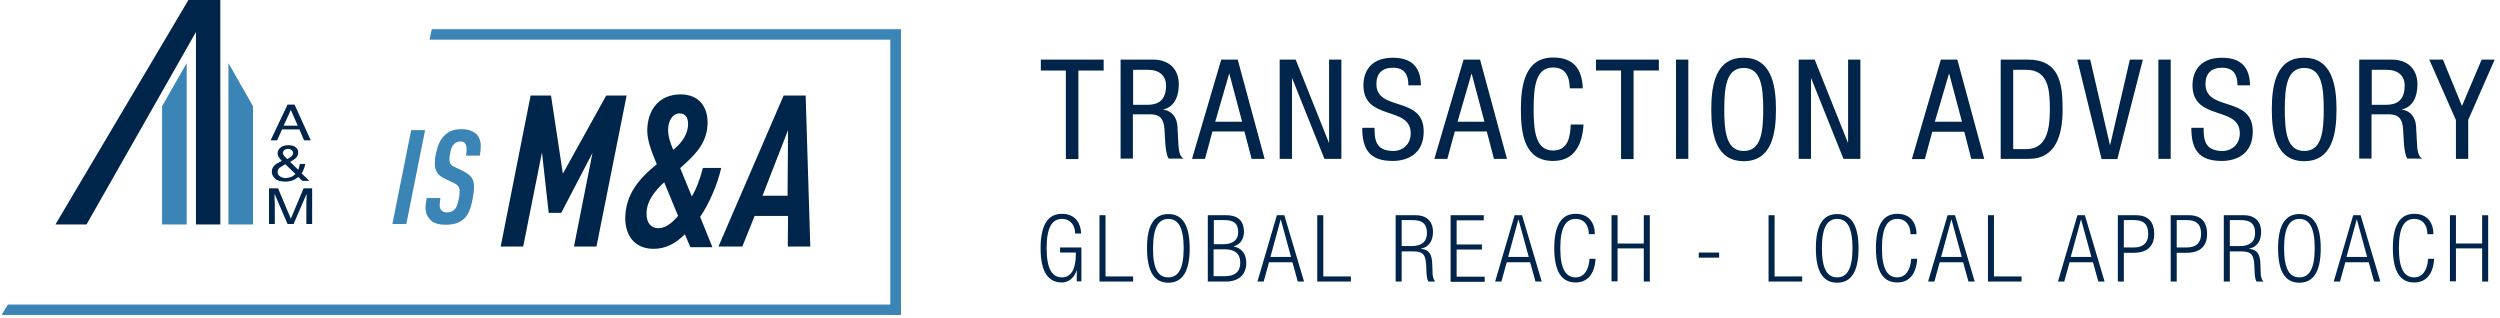 <?xml version="1.0" encoding="utf-8"?>
<!-- Generator: Adobe Illustrator 22.1.0, SVG Export Plug-In . SVG Version: 6.00 Build 0)  -->
<svg version="1.1" id="Logo_Copy" xmlns="http://www.w3.org/2000/svg" xmlns:xlink="http://www.w3.org/1999/xlink" x="0px" y="0px"
	 viewBox="0 0 1078 137" style="enable-background:new 0 0 1078 137;" xml:space="preserve">
<style type="text/css">
	.st0{enable-background:new    ;}
	.st1{fill:#00244A;}
	.st2{fill:#00254A;}
	.st3{fill:#3A84B6;}
	.st4{fill:none;stroke:#3A84B6;stroke-width:1.500000e-03;stroke-miterlimit:10;}
</style>
<g>
	<g class="st0">
		<path class="st1" d="M464.9,68.6h-5.3V30.4h-10.8v-4.7h27.1v4.7h-10.9V68.6z"/>
		<path class="st1" d="M483.2,25.7h14c6.8,0,11.1,4,11.1,10.7c0,4.7-1.6,9.6-6.7,10.8v0.1c3.8,0.4,5.9,3.5,6.1,7.1l0.4,7.3
			c0.2,4.7,1,5.9,2.3,6.7H504c-0.9-0.9-1.3-4.1-1.5-6.2l-0.4-6.7c-0.4-5.9-3.7-6.2-6.4-6.2h-7.2v19.1h-5.3V25.7z M488.6,45.2h5.3
			c3.1,0,8.9,0,8.9-8.3c0-4.2-2.8-6.8-7.8-6.8h-6.4V45.2z"/>
		<path class="st1" d="M526.6,25.7h7.1l11.6,42.8h-5.6l-3.1-11.8h-13.8l-3.2,11.8h-5.6L526.6,25.7z M524,52.5h11.6l-5.5-20.7H530
			L524,52.5z"/>
		<path class="st1" d="M551.8,25.7h6.9L573,61.5h0.1V25.7h5.3v42.8h-7.3l-13.9-34.7h-0.1v34.7h-5.3V25.7z"/>
		<path class="st1" d="M607.3,36.8c0-4.5-1.6-7.6-6.7-7.6c-4.5,0-7.1,2.4-7.1,7c0,12.1,20.4,4.9,20.4,20.5c0,9.9-7.3,12.7-13.4,12.7
			c-10.1,0-13.1-5.2-13.1-14.3h5.3c0,4.8,0.3,10,8.1,10c4.2,0,7.5-3,7.5-7.6c0-12.1-20.4-5.1-20.4-20.8c0-4,1.7-11.8,12.7-11.8
			c8.2,0,12,4.1,12.1,11.9H607.3z"/>
		<path class="st1" d="M631.1,25.7h7.1l11.6,42.8h-5.6l-3.1-11.8h-13.8l-3.2,11.8h-5.6L631.1,25.7z M628.5,52.5h11.6l-5.5-20.7h-0.1
			L628.5,52.5z"/>
		<path class="st1" d="M682.8,53.9c-0.5,8.1-3.7,15.5-13.1,15.5c-12.3,0-13.9-11.5-13.9-22.3c0-10.8,2-22.3,13.9-22.3
			c8.8,0,12.5,4.9,12.8,13.3h-5.6c-0.1-4.9-1.7-9-7.2-9c-7.4,0-8.4,8-8.4,17.9c0,9.9,1,17.9,8.4,17.9c6.5,0,7.4-6,7.6-11.2H682.8z"
			/>
		<path class="st1" d="M704.4,68.6H699V30.4h-10.8v-4.7h27.1v4.7h-10.9V68.6z"/>
		<path class="st1" d="M722.7,25.7h5.3v42.8h-5.3V25.7z"/>
		<path class="st1" d="M765.8,47.2c0,10.8-2,22.3-13.9,22.3S737.9,58,737.9,47.2c0-10.8,2-22.3,13.9-22.3S765.8,36.4,765.8,47.2z
			 M743.5,47.2c0,9.9,1,17.9,8.4,17.9s8.4-8,8.4-17.9c0-9.9-1-17.9-8.4-17.9S743.5,37.3,743.5,47.2z"/>
		<path class="st1" d="M775.6,25.7h6.9l14.3,35.8h0.1V25.7h5.3v42.8h-7.3l-13.9-34.7h-0.1v34.7h-5.3V25.7z"/>
		<path class="st1" d="M836.9,25.7h7.1l11.6,42.8h-5.6L847,56.8h-13.8L830,68.6h-5.6L836.9,25.7z M834.3,52.5H846l-5.5-20.7h-0.1
			L834.3,52.5z"/>
		<path class="st1" d="M862.7,25.7h11.6c13.4,0,15.1,9.6,15.1,21.4c0,10.8-2.7,21.4-14.6,21.4h-12.1V25.7z M868.1,64.3h5.6
			c9.2,0,10.2-9.4,10.2-17c0-8.3-0.5-17.2-10.2-17.2h-5.6V64.3z"/>
		<path class="st1" d="M895.7,25.7h5.6l8.5,36.8h0.1l8.5-36.8h5.6L913,68.6h-6.8L895.7,25.7z"/>
		<path class="st1" d="M930.7,25.7h5.3v42.8h-5.3V25.7z"/>
		<path class="st1" d="M964.8,36.8c0-4.5-1.6-7.6-6.7-7.6c-4.5,0-7.1,2.4-7.1,7c0,12.1,20.4,4.9,20.4,20.5c0,9.9-7.3,12.7-13.4,12.7
			c-10.1,0-13.1-5.2-13.1-14.3h5.3c0,4.8,0.3,10,8.1,10c4.2,0,7.5-3,7.5-7.6c0-12.1-20.4-5.1-20.4-20.8c0-4,1.7-11.8,12.7-11.8
			c8.2,0,12,4.1,12.1,11.9H964.8z"/>
		<path class="st1" d="M1007.5,47.2c0,10.8-2,22.3-13.9,22.3S979.6,58,979.6,47.2c0-10.8,2-22.3,13.9-22.3S1007.5,36.4,1007.5,47.2z
			 M985.2,47.2c0,9.9,1,17.9,8.4,17.9s8.4-8,8.4-17.9c0-9.9-1-17.9-8.4-17.9S985.2,37.3,985.2,47.2z"/>
		<path class="st1" d="M1017.3,25.7h14c6.8,0,11.1,4,11.1,10.7c0,4.7-1.6,9.6-6.7,10.8v0.1c3.8,0.4,5.9,3.5,6.1,7.1l0.4,7.3
			c0.2,4.7,1,5.9,2.3,6.7h-6.4c-0.9-0.9-1.3-4.1-1.5-6.2l-0.4-6.7c-0.4-5.9-3.7-6.2-6.4-6.2h-7.2v19.1h-5.3V25.7z M1022.7,45.2h5.3
			c3.1,0,8.9,0,8.9-8.3c0-4.2-2.8-6.8-7.8-6.8h-6.4V45.2z"/>
		<path class="st1" d="M1047.5,25.7h5.9l8.2,20l8.5-20h5.6l-11.4,26v16.8h-5.3V51.8L1047.5,25.7z"/>
	</g>
	<g class="st0">
		<path class="st1" d="M457.1,108.9v-2.2h9.2v14.6h-2v-4.7h-0.1c-0.9,3.2-3.5,5.2-6.3,5.2c-5.9,0-9.2-4.5-9.2-14.8
			c0-10.2,3.3-14.8,9.2-14.8c5.5,0,8,3.6,8.3,8.5h-2.6c0-3.4-1.9-6.3-5.7-6.3c-4.1,0-6.6,3.4-6.6,12.6c0,9.2,2.5,12.6,6.6,12.6
			c3.9,0,6-3.4,6-10.1v-0.6H457.1z"/>
		<path class="st1" d="M474.1,92.8h2.6v26.4h11.9v2.2h-14.5V92.8z"/>
		<path class="st1" d="M503.8,92.3c5.9,0,9.2,4.5,9.2,14.8c0,10.2-3.3,14.8-9.2,14.8s-9.2-4.5-9.2-14.8
			C494.5,96.8,497.9,92.3,503.8,92.3z M503.8,119.6c4.1,0,6.6-3.4,6.6-12.6c0-9.2-2.5-12.6-6.6-12.6c-4.1,0-6.6,3.4-6.6,12.6
			C497.1,116.3,499.6,119.6,503.8,119.6z"/>
		<path class="st1" d="M520.7,92.8h8c5.6,0,7.7,2.9,7.7,7.2c0,2.8-1.5,5.5-4.4,6.2v0.1c3.6,0.7,5.4,3.4,5.4,7.1c0,5-3.3,8-8.7,8
			h-7.9V92.8z M523.3,105.3h4.1c4.4,0,6.5-1.9,6.5-5.2c0-3.8-2-5.2-6-5.2h-4.5V105.3z M523.3,119.1h4.8c4.5,0,6.7-2,6.7-5.8
			c0-3.8-2.2-5.8-6.7-5.8h-4.8V119.1z"/>
		<path class="st1" d="M550.6,92.8h3.2l8.5,28.6h-2.7l-2.3-8.3h-10.1l-2.3,8.3h-2.7L550.6,92.8z M556.7,110.8l-4.4-16.1h-0.1
			l-4.4,16.1H556.7z"/>
		<path class="st1" d="M568,92.8h2.6v26.4h11.9v2.2H568V92.8z"/>
		<path class="st1" d="M601.8,92.8h8.6c4.8,0,7.5,2.7,7.5,7.2c0,3.4-1.4,6.5-5.2,7.2v0.1c3.6,0.3,4.8,2.4,4.9,6.8l0.1,3.1
			c0,1.6,0.2,3.1,1.2,4.2h-3c-0.6-1-0.7-2.5-0.8-4l-0.1-2.4c-0.2-5-1.1-6.6-5.7-6.6h-4.9v13h-2.6V92.8z M604.4,106.1h4.4
			c4.1,0,6.5-1.8,6.5-5.6c0-3.5-1.5-5.6-6.2-5.6h-4.7V106.1z"/>
		<path class="st1" d="M625.5,92.8h14.3v2.2h-11.7v10.4H639v2.2h-10.9v11.7h12.1v2.2h-14.7V92.8z"/>
		<path class="st1" d="M653.1,92.8h3.2l8.5,28.6h-2.7l-2.3-8.3h-10.1l-2.3,8.3h-2.7L653.1,92.8z M659.2,110.8l-4.4-16.1h-0.1
			l-4.4,16.1H659.2z"/>
		<path class="st1" d="M688,111.6c-0.4,6.5-3.4,10.2-8.6,10.2c-5.9,0-9.2-4.5-9.2-14.8c0-10.2,3.3-14.8,9.2-14.8
			c5.9,0,8.3,4.1,8.3,8.8h-2.6c0-3.9-2-6.6-5.7-6.6c-4.1,0-6.6,3.4-6.6,12.6c0,9.2,2.5,12.6,6.6,12.6c3.6,0,5.7-3.1,6-8H688z"/>
		<path class="st1" d="M708.8,107.1h-11.3v14.2h-2.6V92.8h2.6v12.2h11.3V92.8h2.6v28.6h-2.6V107.1z"/>
		<path class="st1" d="M741.3,108.9v2.2h-8.8v-2.2H741.3z"/>
		<path class="st1" d="M762.6,92.8h2.6v26.4h11.9v2.2h-14.5V92.8z"/>
		<path class="st1" d="M792.2,92.3c5.9,0,9.2,4.5,9.2,14.8c0,10.2-3.3,14.8-9.2,14.8s-9.2-4.5-9.2-14.8
			C783,96.8,786.3,92.3,792.2,92.3z M792.2,119.6c4.1,0,6.6-3.4,6.6-12.6c0-9.2-2.5-12.6-6.6-12.6c-4.1,0-6.6,3.4-6.6,12.6
			C785.6,116.3,788.1,119.6,792.2,119.6z"/>
		<path class="st1" d="M826.7,111.6c-0.4,6.5-3.4,10.2-8.6,10.2c-5.9,0-9.2-4.5-9.2-14.8c0-10.2,3.3-14.8,9.2-14.8
			c5.9,0,8.3,4.1,8.3,8.8h-2.6c0-3.9-2-6.6-5.7-6.6c-4.1,0-6.6,3.4-6.6,12.6c0,9.2,2.5,12.6,6.6,12.6c3.6,0,5.7-3.1,6-8H826.7z"/>
		<path class="st1" d="M839.8,92.8h3.2l8.5,28.6h-2.7l-2.3-8.3h-10.1l-2.3,8.3h-2.7L839.8,92.8z M845.9,110.8l-4.4-16.1h-0.1
			l-4.4,16.1H845.9z"/>
		<path class="st1" d="M857.2,92.8h2.6v26.4h11.9v2.2h-14.5V92.8z"/>
		<path class="st1" d="M895.8,92.8h3.2l8.5,28.6h-2.7l-2.3-8.3h-10.1l-2.3,8.3h-2.7L895.8,92.8z M901.8,110.8l-4.4-16.1h-0.1
			l-4.4,16.1H901.8z"/>
		<path class="st1" d="M913.2,92.8h7.8c5.6,0,7.9,3.2,7.9,8.1c0,4.4-2.2,8.1-8.8,8.1h-4.3v12.4h-2.6V92.8z M915.8,106.7h4.4
			c3.4,0,6.1-1.5,6.1-5.9c0-4.3-2.2-5.9-6.1-5.9h-4.4V106.7z"/>
		<path class="st1" d="M936,92.8h7.8c5.6,0,7.9,3.2,7.9,8.1c0,4.4-2.2,8.1-8.8,8.1h-4.3v12.4H936V92.8z M938.6,106.7h4.4
			c3.4,0,6.1-1.5,6.1-5.9c0-4.3-2.2-5.9-6.1-5.9h-4.4V106.7z"/>
		<path class="st1" d="M958.9,92.8h8.6c4.8,0,7.5,2.7,7.5,7.2c0,3.4-1.4,6.5-5.2,7.2v0.1c3.6,0.3,4.8,2.4,4.9,6.8l0.1,3.1
			c0,1.6,0.2,3.1,1.2,4.2h-3c-0.6-1-0.7-2.5-0.8-4l-0.1-2.4c-0.2-5-1.1-6.6-5.7-6.6h-4.9v13h-2.6V92.8z M961.5,106.1h4.4
			c4.1,0,6.5-1.8,6.5-5.6c0-3.5-1.5-5.6-6.2-5.6h-4.7V106.1z"/>
		<path class="st1" d="M991.5,92.3c5.9,0,9.2,4.5,9.2,14.8c0,10.2-3.3,14.8-9.2,14.8s-9.2-4.5-9.2-14.8
			C982.3,96.8,985.6,92.3,991.5,92.3z M991.5,119.6c4.1,0,6.6-3.4,6.6-12.6c0-9.2-2.5-12.6-6.6-12.6s-6.6,3.4-6.6,12.6
			C984.9,116.3,987.4,119.6,991.5,119.6z"/>
		<path class="st1" d="M1014.7,92.8h3.2l8.5,28.6h-2.7l-2.3-8.3h-10.1l-2.3,8.3h-2.7L1014.7,92.8z M1020.7,110.8l-4.4-16.1h-0.1
			l-4.4,16.1H1020.7z"/>
		<path class="st1" d="M1049.6,111.6c-0.4,6.5-3.4,10.2-8.6,10.2c-5.9,0-9.2-4.5-9.2-14.8c0-10.2,3.3-14.8,9.2-14.8
			c5.9,0,8.3,4.1,8.3,8.8h-2.6c0-3.9-2-6.6-5.7-6.6c-4.1,0-6.6,3.4-6.6,12.6c0,9.2,2.5,12.6,6.6,12.6c3.6,0,5.7-3.1,6-8H1049.6z"/>
		<path class="st1" d="M1070.3,107.1h-11.3v14.2h-2.6V92.8h2.6v12.2h11.3V92.8h2.6v28.6h-2.6V107.1z"/>
	</g>
</g>
<g>
	<path class="st2" d="M124,45.1h3l7,15.4h-2.9l-2-4.7h-7.5l-2.1,4.7h-2.8L124,45.1z M128.4,54.2l-3-6.8l-3.1,6.8H128.4z"/>
	<g>
		<path class="st2" d="M120.1,67.6c-0.3-0.5-0.4-1-0.4-1.5c0-1,0.4-1.8,1.3-2.5c0.8-0.7,2-1,3.4-1c1.3,0,2.4,0.3,3.1,0.9
			c0.8,0.6,1.1,1.3,1.1,2.2c0,1-0.4,1.9-1.2,2.6c-0.5,0.4-1.2,0.9-2.3,1.5l3.5,3.4c0.2-0.6,0.4-1,0.4-1.3c0.1-0.3,0.2-0.7,0.3-1.2
			h2.3c-0.1,1-0.4,1.9-0.9,2.9c-0.4,0.9-0.7,1.3-0.7,1.1l3.4,3.3h-3l-1.8-1.7c-0.7,0.6-1.4,1.1-2,1.3c-1,0.5-2.2,0.7-3.6,0.7
			c-2,0-3.5-0.4-4.4-1.3c-0.9-0.9-1.4-1.8-1.4-2.9c0-1.2,0.4-2.1,1.3-2.9c0.5-0.5,1.5-1.1,3-1.8C120.9,68.7,120.4,68.1,120.1,67.6
			 M125.8,76.2c0.7-0.4,1.2-0.8,1.6-1.2l-4.4-4.2c-1.2,0.7-2,1.2-2.4,1.5c-0.6,0.5-0.9,1.2-0.9,1.9c0,0.8,0.4,1.4,1.1,1.9
			c0.7,0.4,1.5,0.7,2.4,0.7C124.2,76.7,125.1,76.5,125.8,76.2 M125.6,67.5c0.5-0.5,0.8-1,0.8-1.6c0-0.4-0.2-0.8-0.6-1.2
			c-0.4-0.3-0.9-0.5-1.5-0.5c-1,0-1.6,0.3-2,0.8c-0.2,0.3-0.3,0.6-0.3,0.9c0,0.4,0.1,0.8,0.4,1.2c0.3,0.4,0.8,0.9,1.5,1.5
			C124.7,68.1,125.3,67.8,125.6,67.5"/>
		<path class="st2" d="M116.2,81.2h3.7l5.5,13.1l5.5-13.1h3.7v15.4h-2.5v-9.1c0-0.3,0-0.8,0.1-1.6c0-0.7,0-1.5,0-2.3l-5.6,13h-2.6
			l-5.6-13v0.5c0,0.4,0,1,0,1.7c0,0.8,0.1,1.3,0.1,1.7v9.1h-2.5V81.2z"/>
	</g>
	<polygon class="st2" points="81.9,-1.1 23.9,96.8 37.3,96.8 84.5,13.8 84.5,96.8 95,96.8 95,-1.1 	"/>
	<polygon class="st3" points="80.5,27.2 69.9,45.8 69.9,96.8 80.5,96.8 	"/>
	<polygon class="st3" points="98.5,27.2 109.1,45.8 109.1,96.8 98.5,96.8 	"/>
	<polygon class="st3" points="3.4,131.3 0.7,135.8 388.5,135.8 388.5,131.3 	"/>
	<polygon class="st3" points="186.2,12.6 185.2,17.1 383.9,17.1 383.9,135.8 388.5,135.8 388.5,12.6 	"/>
	<g>
		<path class="st2" d="M228.8,41.2h8.8l5.1,33.7l18.7-33.7h8.8l-13,65.1h-9.7l8-40.4L242,91.8h-5.4l-2.9-26.1l-8.1,40.6h-9.7
			L228.8,41.2z"/>
		<path class="st2" d="M283.2,70.8c-2.7-6.3-4.1-10.8-4.1-14.4c0-9,5.1-15.7,14.4-15.7c7.7,0,11.6,5.2,11.6,12
			c0,8-4.1,12.9-10.6,18.7l-1.2,1.1l5,12.2c2-3.2,3.7-8,4.8-12.3h7.9c-1.7,7.4-5.4,15.8-9.1,21.1l5.3,13.1h-9.5l-2.4-5.6
			c-4,4.1-8.5,6.3-13.4,6.3c-8.5,0-12.3-6-12.3-13.3C269.8,84,275.1,77.4,283.2,70.8z M283.9,98.4c2.7,0,5.3-1.6,8.5-5.3l-6-14.5
			c-3.9,3.6-7.6,8-7.6,13.4C278.7,96.1,280.7,98.4,283.9,98.4z M291.5,63.6c2.9-2.7,5.2-6.1,5.2-10.1c0-3.2-1.4-4.6-3.7-4.6
			c-3,0-4.9,3.3-4.9,7c0,3,0.9,5.7,2.2,8.7L291.5,63.6z"/>
		<path class="st2" d="M339.7,106.3l0.1-13.2h-14.4l-5.3,13.2h-10.3l28.1-65.1h9.5l2,65.1H339.7z M339.8,56.1l-11,28.3h10.8
			L339.8,56.1z"/>
	</g>
	<g>
		<path class="st3" d="M177.3,56.1h6l-8.1,40.5h-6L177.3,56.1z"/>
		<path class="st3" d="M189.9,85.6c-0.2,1.2-0.3,2.1-0.3,2.8c0,1,0.2,1.7,0.7,2.2c0.5,0.6,1.3,1,2.4,1c1.3,0,2.3-0.4,3.1-1.1
			c1.1-1,1.4-2,2-4.6c0.3-1.3,0.4-2.6,0.4-3.6c0-1.6-0.9-2.7-2.7-3.5l-3.8-1.8c-3.1-1.5-4.2-3.5-4.2-6.4c0-1.5,0.1-2.8,0.5-4.4
			c0.7-3.4,1.8-6,3.6-7.7c1.8-1.8,3.9-2.8,7.3-2.8c3.4,0,5.2,0.9,6.8,2.4c0.9,0.9,1.6,2.7,1.6,4.9c0,1.1-0.1,2.4-0.4,4.1h-6
			c0.3-1.3,0.3-2.2,0.3-3c0-1-0.2-1.7-0.6-2.2c-0.3-0.5-1-0.9-2-0.9c-1.1,0-1.9,0.3-2.7,1c-1,0.9-1.5,2.3-1.8,4.1
			c-0.2,0.9-0.3,1.9-0.3,2.7c0,1.7,0.8,2.6,2.2,3.2l3.2,1.5c3.9,1.9,5.2,3.7,5.2,6.9c0,1.5-0.2,3.4-0.6,5.4
			c-0.9,4.6-1.9,6.7-3.6,8.4c-1.9,1.8-4.2,2.7-8,2.7c-3.5,0-5.5-0.8-6.9-2.4c-1.1-1.2-1.8-2.9-1.8-5c0-1.3,0.2-2.4,0.5-4.1H189.9z"
			/>
	</g>
	<path class="st4" d="M346,5.4"/>
</g>
</svg>
